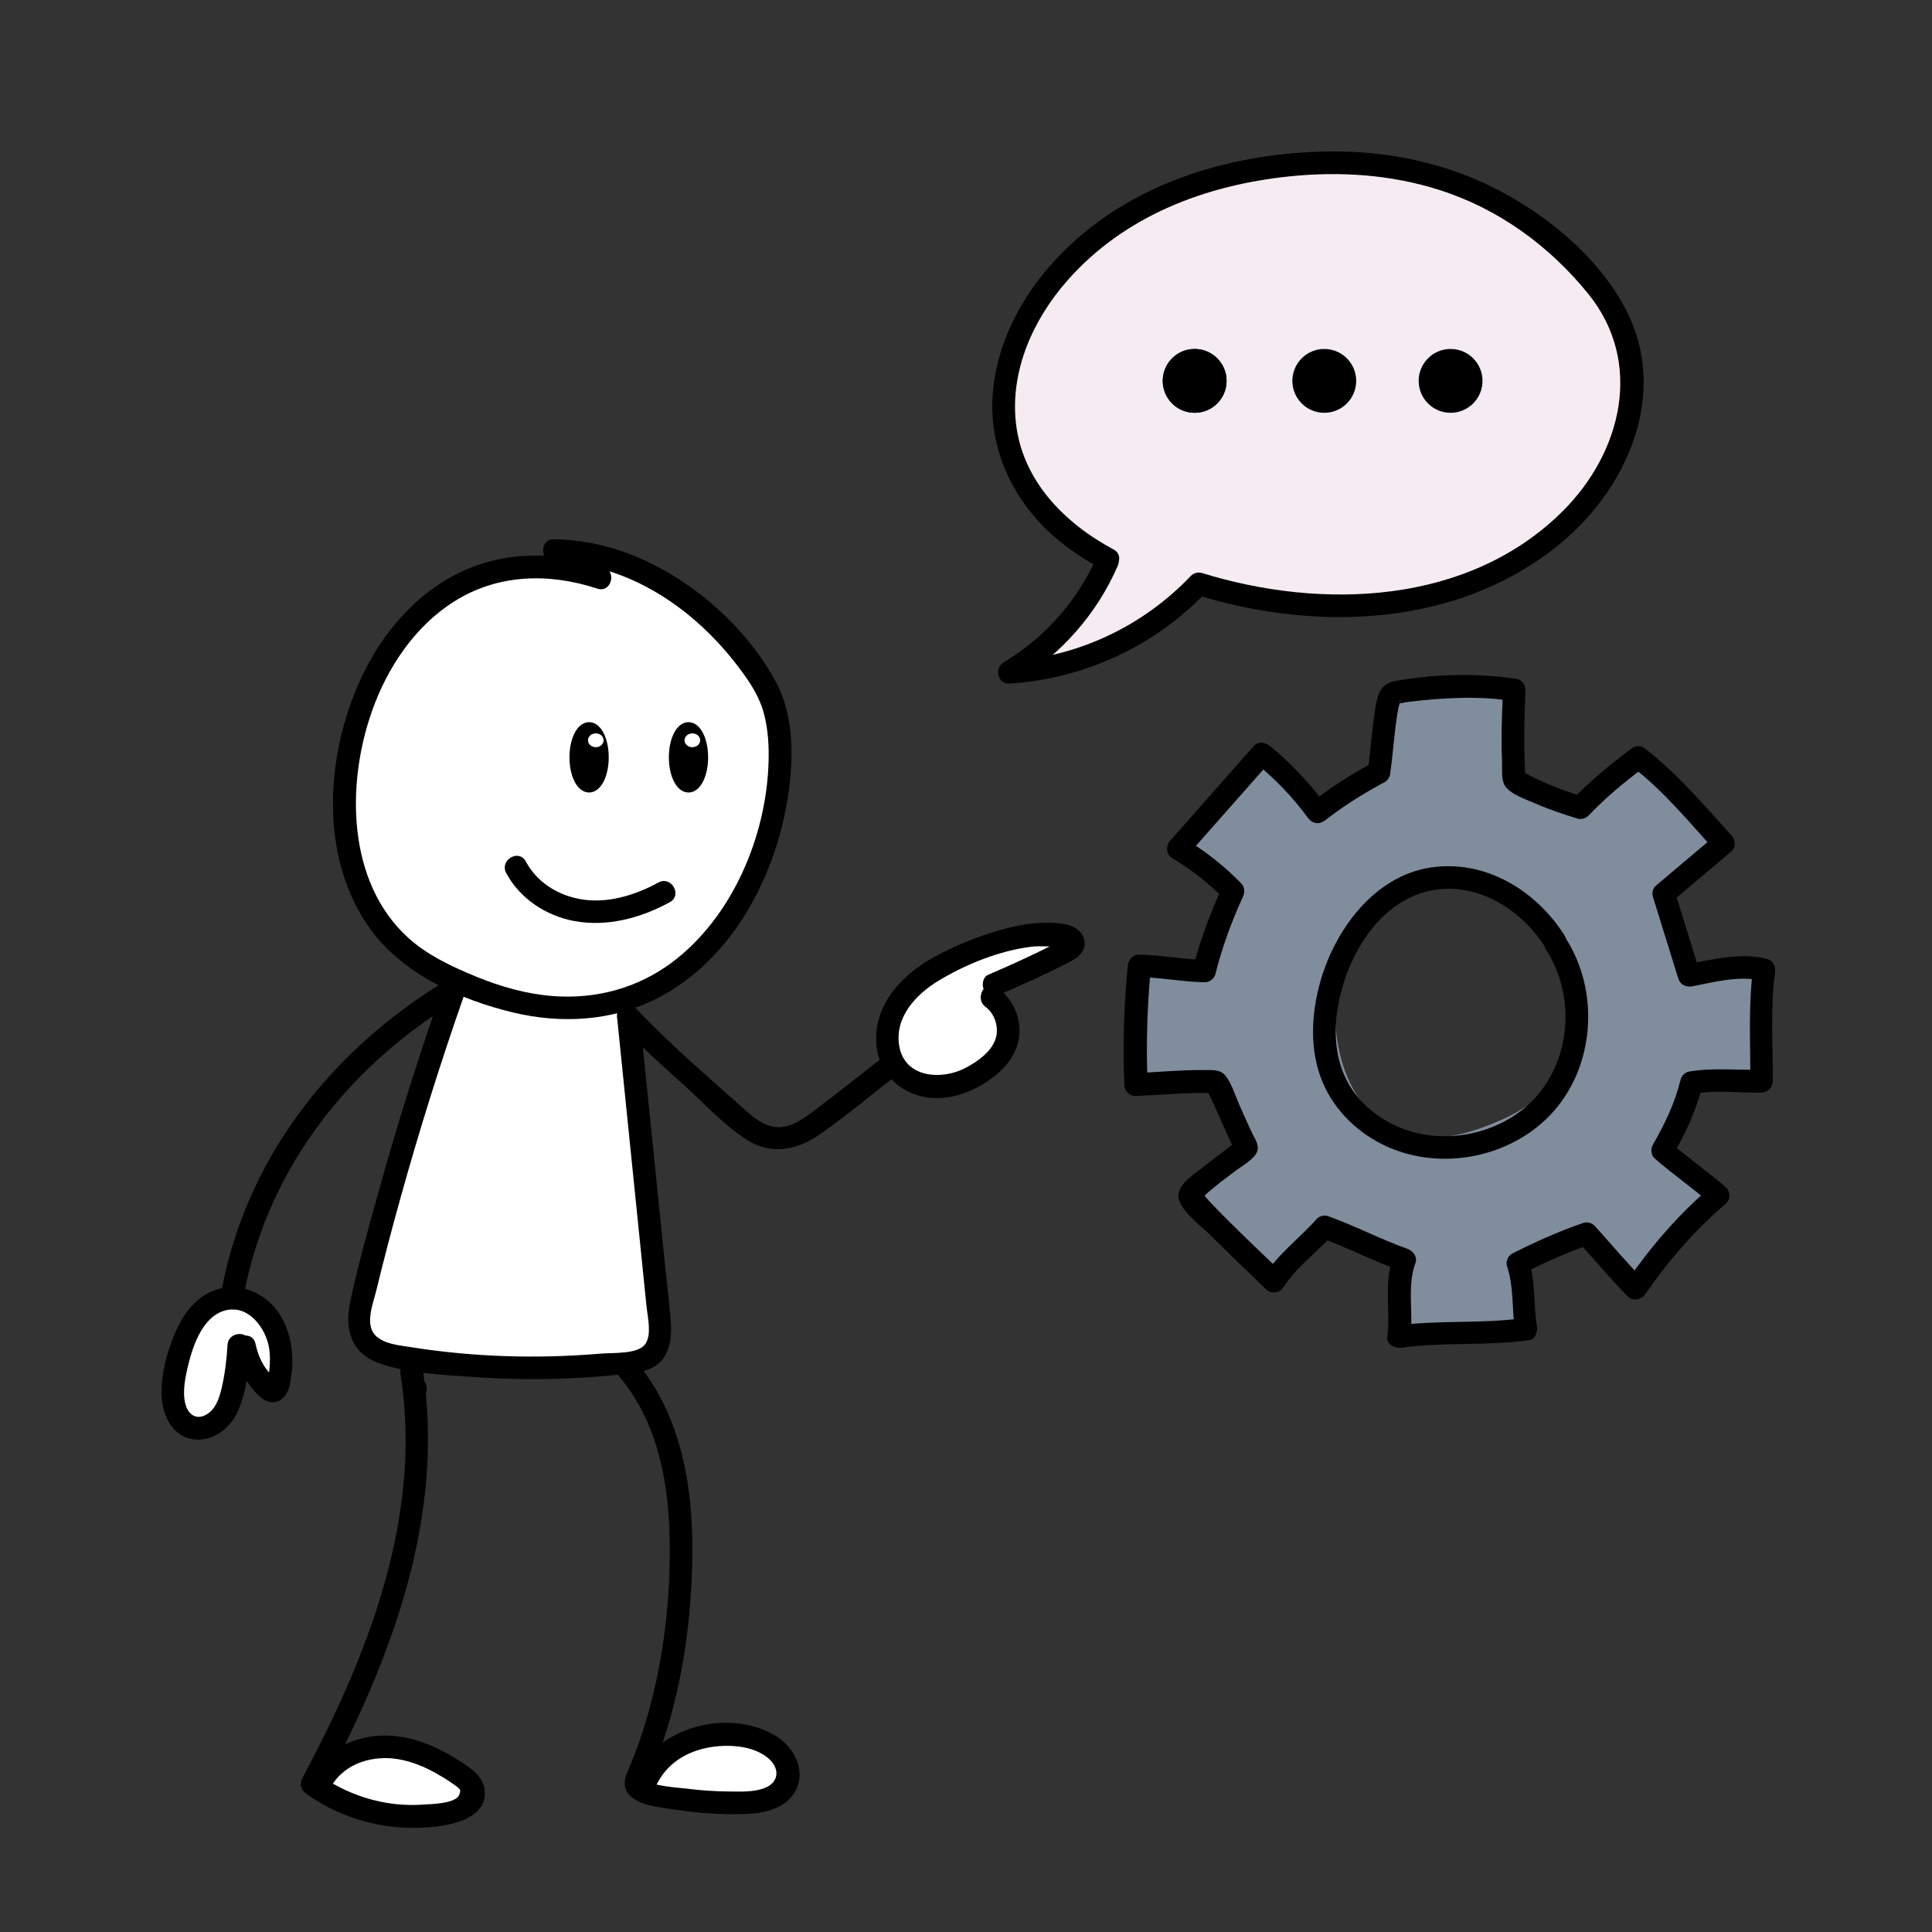 <?xml version="1.0" encoding="utf-8"?>
<!-- Generator: Adobe Adobe Illustrator 24.2.0, SVG Export Plug-In . SVG Version: 6.00 Build 0)  -->
<svg version="1.1" xmlns="http://www.w3.org/2000/svg" xmlns:xlink="http://www.w3.org/1999/xlink" x="0px" y="0px"
	 viewBox="0 0 170.08 170.08" style="enable-background:new 0 0 170.08 170.08;" xml:space="preserve">
<rect x="0" y="0" width="170.08" height="170.08" fill="#333333" stroke="none"/>
<style type="text/css">
	.st0{fill:#FFFFFF;}
	.st1{fill:#F5EBF2;}
	.st2{fill:#F7EBF2;}
	.st3{fill:#808D9C;}
	.st4{stroke:#000000;stroke-miterlimit:10;}
	.st5{stroke:#000000;stroke-width:0.956;stroke-miterlimit:10;}
	.st6{fill:#FFFFFF;stroke:#FFFFFF;stroke-width:0.216;stroke-miterlimit:10;}
</style>
<g id="Ebene_4">
</g>
<g id="Ebene_5">
	<g>
		<path class="st0" d="M56.8,52.16c-1.32-1.19-3.12-1.74-4.89-1.86s-3.55,0.17-5.3,0.46c-3.98,0.67-8.29,1.6-10.87,4.7
			c-1.67,2-2.35,4.63-2.9,7.17c-0.77,3.6-1.34,7.31-0.85,10.96c0.48,3.65,2.14,7.28,5.11,9.47c2.14,1.58,4.78,2.29,7.37,2.89
			c4.44,1.01,9.31,1.71,13.36-0.36c3.05-1.56,5.19-4.5,6.66-7.6c1.28-2.72,2.14-5.64,2.53-8.62c0.37-2.83,0.3-5.81-0.92-8.39
			c-0.84-1.78-2.19-3.27-3.61-4.64c-1.59-1.53-3.29-2.95-5.1-4.22"/>
		<g>
			<path class="st0" d="M57.51,51.46c-3.32-2.78-7.57-2.28-11.54-1.59c-3.55,0.61-7.28,1.48-10.03,3.96
				c-2.98,2.69-3.8,6.91-4.48,10.68c-0.74,4.13-1.06,8.49,0.3,12.54c1.2,3.55,3.55,6.56,6.99,8.15c3.54,1.64,7.8,2.49,11.68,2.71
				c3.87,0.22,7.64-0.69,10.58-3.32c2.82-2.52,4.61-6.13,5.77-9.68c1.41-4.3,2.22-9.49,0.45-13.8c-1.71-4.16-5.79-7.3-9.34-9.85
				c-1.05-0.75-2.05,0.98-1.01,1.73c2.91,2.08,6.14,4.6,7.95,7.76c1.83,3.18,1.57,7.12,0.83,10.59c-1.36,6.42-5,13.74-12.26,14.52
				c-3.58,0.39-7.29-0.41-10.72-1.36c-3.33-0.92-6.19-2.53-7.94-5.6c-1.74-3.05-2.11-6.61-1.86-10.06c0.26-3.51,0.85-7.59,2.4-10.79
				c1.67-3.44,5.03-4.91,8.57-5.72c3.77-0.87,8.96-2.19,12.24,0.56C57.07,53.69,58.49,52.28,57.51,51.46L57.51,51.46z"/>
		</g>
	</g>
	<g>
		<path class="st0" d="M40.5,87.95c-2.53,9.17-4.93,18.38-7.2,27.62c-0.19,0.78-0.35,1.72,0.19,2.31c0.41,0.45,1.08,0.53,1.69,0.58
			c6.21,0.51,12.46,0.59,18.68,0.25c0.51-0.03,1.02-0.06,1.5-0.24c1.09-0.42,1.75-1.57,1.93-2.72c0.18-1.15-0.03-2.32-0.23-3.47
			c-0.61-3.67-0.98-7.38-1.1-11.1c-0.12-3.68-0.01-7.44-1.14-10.94c-0.06-0.18-0.12-0.36-0.25-0.49c-0.2-0.19-0.49-0.21-0.76-0.23
			c-4.33-0.3-8.62-0.99-12.83-2.06"/>
		<g>
			<path class="st0" d="M39.53,87.68c-1.94,7.04-3.8,14.1-5.59,21.18c-0.42,1.67-0.84,3.34-1.26,5.01
				c-0.32,1.29-0.96,2.96-0.25,4.24c0.57,1.02,1.68,1.25,2.75,1.35c1.96,0.19,3.93,0.28,5.89,0.35c3.61,0.14,7.22,0.14,10.82-0.01
				c1.28-0.05,2.77,0.06,3.97-0.47c1.21-0.54,2.02-1.71,2.33-2.97c0.33-1.36,0.1-2.77-0.12-4.13c-0.31-1.9-0.57-3.8-0.76-5.72
				c-0.33-3.46-0.29-6.93-0.5-10.4c-0.11-1.76-0.3-3.54-0.76-5.25c-0.45-1.7-0.99-2.23-2.72-2.37c-4.08-0.33-8.11-0.99-12.08-1.99
				c-1.25-0.32-1.78,1.61-0.53,1.93c2.89,0.73,5.82,1.29,8.78,1.67c0.72,0.09,1.43,0.17,2.15,0.25c0.38,0.04,1.85-0.07,2.16,0.18
				c0.25,0.2,0.33,0.93,0.42,1.31c0.21,0.88,0.35,1.77,0.45,2.67c0.3,2.86,0.21,5.75,0.37,8.62c0.17,3,0.5,5.98,0.97,8.94
				c0.21,1.32,0.6,2.8,0.14,4.1c-0.6,1.71-2.26,1.55-3.78,1.62c-2.95,0.13-5.9,0.16-8.86,0.1c-1.48-0.03-2.95-0.08-4.43-0.16
				c-0.82-0.04-1.64-0.09-2.46-0.15c-0.58-0.04-2.17,0.11-2.51-0.54c-0.23-0.45,0.19-1.5,0.29-1.92c0.18-0.72,0.35-1.43,0.53-2.15
				c0.4-1.59,0.8-3.18,1.2-4.77c1.7-6.68,3.46-13.34,5.29-19.98C41.8,86.97,39.87,86.44,39.53,87.68L39.53,87.68z"/>
		</g>
	</g>
	<g>
		<path class="st0" d="M22.08,118.13c0.07,0.46,0.16,0.94,0.46,1.3s0.88,0.53,1.24,0.22c0.18-0.15,0.26-0.39,0.31-0.62
			c0.15-0.73-0.02-1.5-0.33-2.18c-0.34-0.73-0.87-1.39-1.58-1.78c-0.71-0.39-1.6-0.47-2.32-0.1c-0.64,0.32-1.07,0.93-1.43,1.55
			c-0.81,1.4-1.38,2.94-1.65,4.53c-0.15,0.9-0.19,1.92,0.4,2.61c0.06,0.07,0.13,0.14,0.21,0.15c0.13,0.03,0.25-0.06,0.36-0.14
			c1.06-0.86,1.8-2.09,2.09-3.42c0.14-0.67,0.19-1.4,0.63-1.92s1.47-0.57,1.67,0.08"/>
		<g>
			<path class="st0" d="M21.11,118.4c0.2,1.23,0.91,2.53,2.35,2.41c1.52-0.13,1.79-1.85,1.59-3.07c-0.37-2.32-2.6-4.56-5.09-3.88
				c-1.22,0.33-2,1.37-2.58,2.43c-0.59,1.08-1.06,2.24-1.37,3.43c-0.28,1.11-0.55,2.39-0.2,3.51c0.18,0.57,0.5,1.17,1.05,1.45
				c0.77,0.4,1.46-0.15,1.99-0.67c0.92-0.91,1.6-2.09,1.9-3.35c0.13-0.53,0.12-1.19,0.44-1.65c0.07-0.11,0.02-0.03-0.02,0
				c0.1-0.06,0.11-0.07,0.03-0.03c0.06-0.02,0.13-0.04,0.19-0.05c-0.02,0-0.05,0.01-0.07,0.01c0.12,0,0.13,0,0.02-0.01
				c0.11,0.03,0.12,0.03,0.01,0c-0.1-0.05-0.16-0.13-0.19-0.25c0.19,0.5,0.67,0.85,1.23,0.7c0.48-0.13,0.89-0.72,0.7-1.23
				c-0.35-0.92-1.21-1.35-2.17-1.17c-0.93,0.18-1.52,0.92-1.8,1.79c-0.24,0.76-0.26,1.57-0.61,2.3c-0.3,0.64-0.83,1.56-1.5,1.87
				c0.17-0.05,0.34-0.09,0.5-0.14c-0.04,0-0.08,0-0.13,0.01c0.17,0.05,0.34,0.09,0.5,0.14c-0.12-0.06-0.18-0.41-0.2-0.52
				c-0.05-0.31-0.02-0.66,0.02-0.97c0.09-0.72,0.29-1.43,0.52-2.12c0.24-0.71,0.54-1.39,0.9-2.05c0.28-0.5,0.59-1.11,1.11-1.4
				c1.12-0.62,2.24,0.51,2.65,1.46c0.11,0.25,0.19,0.52,0.23,0.79c0.02,0.1,0,0.85-0.06,0.83c-0.12-0.05,0.38-0.18,0.34-0.14
				c-0.08,0.07-0.14-0.08-0.08-0.01c-0.2-0.25-0.22-0.65-0.27-0.95c-0.09-0.53-0.75-0.83-1.23-0.7
				C21.24,117.32,21.02,117.86,21.11,118.4L21.11,118.4z"/>
		</g>
	</g>
	<g>
		<path class="st0" d="M87.45,86.43c1.97-0.62,3.86-1.49,5.61-2.58c-3.19-1.06-6.72,0.08-9.6,1.82c-2.14,1.29-4.24,3.2-4.38,5.69
			c-0.04,0.75,0.12,1.55,0.63,2.09c0.66,0.7,1.71,0.83,2.67,0.77c1.92-0.12,3.81-0.83,5.33-2.02c0.3-0.23,0.6-0.5,0.72-0.86
			c0.31-0.87-0.5-1.69-0.95-2.51c-0.32-0.58-0.46-1.25-0.4-1.9"/>
		<g>
			<path class="st0" d="M87.72,87.4c2.05-0.66,4.01-1.55,5.85-2.68c0.75-0.46,0.58-1.57-0.24-1.83c-2.59-0.82-5.34-0.4-7.81,0.63
				c-2.3,0.96-4.6,2.34-6.12,4.37c-1.34,1.79-2.13,4.92-0.09,6.54c2.02,1.61,5.4,0.65,7.45-0.42c1.14-0.6,2.68-1.52,2.74-2.96
				c0.03-0.72-0.3-1.36-0.67-1.96c-0.45-0.72-0.78-1.28-0.74-2.15c0.06-1.29-1.94-1.28-2,0c-0.05,1.16,0.33,2.11,0.95,3.07
				c0.15,0.24,0.55,0.7,0.46,1.01c-0.09,0.32-0.69,0.64-0.95,0.8c-0.87,0.57-1.82,0.97-2.83,1.21c-0.85,0.2-1.94,0.39-2.78,0.06
				c-1.78-0.7-0.52-3.34,0.3-4.31c1.24-1.47,2.99-2.51,4.73-3.29c2.15-0.95,4.55-1.39,6.83-0.67c-0.08-0.61-0.16-1.22-0.24-1.83
				c-1.69,1.04-3.48,1.88-5.37,2.48C85.96,85.86,86.49,87.79,87.72,87.4L87.72,87.4z"/>
		</g>
	</g>
	<g>
		<path class="st0" d="M30.06,157.25c2.42,0.98,5.07,1.41,7.68,1.25c0.77-0.05,1.74-0.34,1.81-1.11c0.06-0.62-0.53-1.09-1.08-1.37
			c-2.98-1.56-6.84-1.28-9.56,0.7"/>
		<g>
			<path class="st0" d="M29.79,158.21c1.76,0.7,3.61,1.12,5.5,1.26c1.46,0.11,3.61,0.32,4.73-0.85c0.62-0.65,0.69-1.62,0.23-2.38
				c-0.47-0.75-1.3-1.16-2.09-1.48c-1.45-0.6-3.07-0.86-4.64-0.73c-1.83,0.15-3.61,0.74-5.11,1.8c-0.44,0.31-0.65,0.87-0.36,1.37
				c0.25,0.43,0.93,0.67,1.37,0.36c2.45-1.74,5.93-2.15,8.62-0.66c0.13,0.07,0.27,0.15,0.38,0.26c0.17,0.17,0.1,0.21,0.15,0.07
				c0-0.01-0.16,0.1-0.3,0.15c-0.73,0.25-1.64,0.15-2.4,0.12c-1.91-0.08-3.78-0.52-5.55-1.23c-0.5-0.2-1.1,0.22-1.23,0.7
				C28.94,157.55,29.29,158.01,29.79,158.21L29.79,158.21z"/>
		</g>
	</g>
	<g>
		<path class="st0" d="M58.26,156.13c1.46-0.86,2.94-1.73,4.57-2.18c1.63-0.45,3.46-0.44,4.93,0.41c0.55,0.32,1.07,0.82,1.09,1.45
			c0.03,0.97-1.05,1.55-1.98,1.81c-1.96,0.55-4.04,0.7-6.06,0.46c-1.06-0.13-2.17-0.4-2.87-1.2"/>
		<g>
			<path class="st0" d="M58.76,156.99c1.63-0.96,3.32-1.99,5.22-2.28c0.78-0.12,1.59-0.09,2.35,0.12c0.38,0.11,1.5,0.46,1.53,0.99
				c0.03,0.52-1.11,0.8-1.46,0.89c-0.9,0.24-1.82,0.39-2.75,0.45c-0.97,0.06-1.96,0.05-2.92-0.09c-0.77-0.11-1.55-0.31-2.1-0.9
				c-0.88-0.94-2.29,0.47-1.41,1.41c1.28,1.37,3.34,1.56,5.11,1.6c1.88,0.04,4.02-0.16,5.75-0.96c0.73-0.34,1.45-0.94,1.68-1.74
				c0.26-0.91-0.09-1.83-0.77-2.46c-1.37-1.26-3.44-1.53-5.22-1.28c-2.19,0.3-4.14,1.42-6.01,2.52
				C56.65,155.92,57.65,157.65,58.76,156.99L58.76,156.99z"/>
		</g>
	</g>
</g>
<g id="Ebene_7">
	<g>
		<path class="st1" d="M97.77,48.97c-1.13,3.38-3.16,6.46-5.81,8.84c4.09-1.89,8.19-3.78,12.07-6.06c0.45-0.27,0.92-0.54,1.44-0.62
			c0.39-0.06,0.79,0.01,1.18,0.07c7.67,1.26,15.87,2.83,22.93-0.41c5.65-2.59,9.6-7.91,12.34-13.49c0.55-1.13,1.07-2.3,1.14-3.56
			c0.06-1.11-0.24-2.2-0.64-3.24c-2.12-5.51-6.92-9.59-12.12-12.38c-2.43-1.31-5.02-2.4-7.74-2.81c-2.56-0.39-5.16-0.17-7.74,0.05
			c-5.58,0.47-11.49,1.07-15.97,4.43c-3.2,2.4-5.3,5.95-7.25,9.43c-1.2,2.14-2.4,4.39-2.51,6.85c-0.11,2.49,0.95,4.93,2.49,6.89
			c1.54,1.96,3.53,3.52,5.54,5"/>
		<g>
			<path class="st2" d="M96.81,48.71c-1.12,3.25-3.02,6.09-5.56,8.4c-0.89,0.82,0.24,2.02,1.21,1.57c2.61-1.21,5.22-2.41,7.78-3.72
				c1.24-0.64,2.48-1.3,3.69-1.99c0.59-0.34,1.22-0.84,1.93-0.85c0.74-0.02,1.53,0.22,2.26,0.34c5.24,0.86,10.61,1.72,15.91,0.96
				c4.87-0.7,9.19-2.98,12.59-6.53c1.63-1.7,3.05-3.63,4.27-5.64c1.18-1.94,2.54-4.15,3.01-6.4c0.92-4.47-2.69-9.31-5.7-12.24
				c-3.44-3.35-7.87-6.06-12.44-7.53c-5.11-1.65-10.81-0.88-16.03-0.16c-4.82,0.66-9.59,2.06-13.17,5.53
				c-2.04,1.98-3.61,4.41-5.02,6.86c-1.38,2.39-2.91,4.9-3.35,7.67c-0.95,6.13,3.96,10.59,8.41,13.87c1.04,0.76,2.04-0.97,1.01-1.73
				c-3.78-2.79-8.4-6.76-7.42-12.04c0.44-2.38,1.78-4.52,2.97-6.59c1.16-2.02,2.39-4.02,3.96-5.75c3.2-3.54,7.57-5.05,12.18-5.76
				c2.3-0.35,4.63-0.54,6.95-0.71c2.67-0.2,5.33-0.26,7.93,0.43c4.33,1.15,8.59,3.67,11.9,6.66c1.59,1.44,3.01,3.07,4.12,4.92
				c1.12,1.88,2.25,4.22,1.67,6.44c-0.55,2.11-1.86,4.19-3.02,6.02c-1.17,1.85-2.5,3.6-4.06,5.15c-3.36,3.34-7.6,5.29-12.33,5.71
				c-2.63,0.24-5.29,0.09-7.91-0.2c-2.78-0.31-5.54-1.01-8.32-1.25c-1.21-0.1-2.11,0.39-3.13,0.98c-1.21,0.7-2.44,1.36-3.68,2
				c-2.63,1.35-5.31,2.59-7.99,3.83c0.4,0.52,0.81,1.05,1.21,1.57c2.79-2.55,4.84-5.72,6.07-9.28
				C99.16,48.02,97.23,47.5,96.81,48.71L96.81,48.71z"/>
		</g>
	</g>
</g>
<g id="Ebene_6">
	<g>
		<path class="st3" d="M132.36,69.29c-1.01,2.05-1.79,4.21-2.31,6.43c-0.07,0.28-0.13,0.58-0.03,0.86c0.18,0.49,0.78,0.64,1.29,0.78
			c2.46,0.66,4.54,2.44,5.86,4.62c1.32,2.18,1.92,4.74,2.05,7.29c0.07,1.44,0,2.91-0.47,4.27c-1.31,3.84-5.39,6.02-9.31,7.06
			c-1.39,0.37-2.83,0.65-4.27,0.52c-2.91-0.26-5.5-2.23-6.95-4.76c-1.45-2.53-1.86-5.57-1.62-8.48c0.14-1.69,0.5-3.4,1.34-4.88
			c0.88-1.55,2.23-2.76,3.56-3.95c1.23-1.09,2.48-2.21,3.99-2.87c1.51-0.66,3.33-0.8,4.75,0.03c-0.02-1.84,0.55-3.68,1.6-5.19
			c0.37-0.53,0.8-1.05,0.89-1.68c0.07-0.51-0.11-1.01-0.21-1.52c-0.33-1.73,0.31-3.5,0.3-5.26c0-0.22-0.02-0.47-0.18-0.62
			c-0.15-0.16-0.39-0.18-0.61-0.2c-3.01-0.22-6.02-0.25-9.03-0.08c0.07,1.71,0.03,3.43-0.11,5.14c-0.04,0.47-0.09,0.96-0.33,1.37
			c-0.35,0.6-1.02,0.92-1.65,1.21c-1.51,0.69-3.01,1.37-4.52,2.06c-0.33,0.15-0.68,0.3-1.03,0.25c-0.43-0.06-0.77-0.39-1.06-0.71
			c-0.72-0.76-1.43-1.52-2.15-2.29c-0.18-0.19-0.4-0.4-0.67-0.39c-0.23,0.01-0.42,0.2-0.58,0.37c-1.75,1.88-3.51,3.76-5.26,5.63
			c0.89,0.95,1.78,1.89,2.67,2.84c0.24,0.26,0.5,0.53,0.61,0.87c0.15,0.46,0.01,0.96-0.13,1.43c-0.6,2.01-1.2,4.02-1.8,6.04
			c-0.07,0.23-0.14,0.47-0.33,0.62c-0.21,0.17-0.51,0.18-0.78,0.17c-1.64-0.03-3.27-0.14-4.89-0.34c0,2.84,0,5.68,0,8.52
			c1.92-0.06,3.84-0.36,5.68-0.9c1.45,2.18,2.74,4.46,3.84,6.83c0.09,0.2,0.18,0.41,0.14,0.62c-0.04,0.23-0.23,0.4-0.41,0.55
			c-1.26,1.07-2.52,2.14-3.77,3.21c1.69,2.21,3.37,4.42,5.06,6.64c0.7-0.55,1.02-1.45,1.57-2.15c1.11-1.4,3.1-1.84,4.87-1.55
			c1.76,0.29,3.36,1.19,4.91,2.07c0.42,0.24,0.87,0.5,1.1,0.93c0.18,0.33,0.21,0.73,0.23,1.11c0.09,1.46,0.17,2.92,0.26,4.39
			c2.67-0.73,5.51-0.88,8.24-0.45c0.2-1.18,0.19-2.4-0.03-3.58c-0.1-0.54-0.24-1.12-0.01-1.62c0.18-0.38,0.56-0.63,0.92-0.86
			c1.66-1.03,3.42-1.91,5.24-2.62c0.23-0.09,0.48-0.18,0.72-0.13c0.27,0.06,0.46,0.27,0.65,0.47c1.2,1.34,2.41,2.69,3.61,4.03
			c1.72-2.48,3.66-4.8,5.79-6.93c-1.44-0.69-2.8-1.54-4.05-2.54c-0.23-0.18-0.46-0.39-0.55-0.67c-0.09-0.3,0.01-0.63,0.12-0.93
			c0.64-1.85,1.29-3.7,1.93-5.55c0.09-0.27,0.2-0.55,0.42-0.73c0.27-0.23,0.66-0.25,1.02-0.25c1.85-0.02,3.71,0.05,5.56,0.21
			c-0.61-2.72-0.77-5.55-0.46-8.32c-1.75,0.2-3.49,0.5-5.21,0.91c-0.61-2.44-1.22-4.87-1.84-7.31c-0.12-0.46-0.23-0.95-0.11-1.41
			c0.09-0.35,0.31-0.66,0.54-0.94c0.91-1.12,2.07-2.04,3.36-2.69c-1.73-2.37-3.71-4.56-5.88-6.53c-1.7,1.47-3.4,2.94-5.1,4.41
			c-2.09-1.42-4.52-2.35-7.02-2.7c-0.77,2.27-1.55,4.54-2.32,6.81"/>
		<g>
			<path class="st3" d="M131.5,68.78c-0.57,1.17-1.08,2.37-1.51,3.6c-0.43,1.23-1.18,2.87-0.96,4.19c0.14,0.87,0.77,1.32,1.56,1.6
				c1.22,0.45,2.34,0.8,3.38,1.62c2.12,1.67,3.35,4.17,3.91,6.78c0.53,2.48,0.71,5.45-0.56,7.74c-1.13,2.05-3.18,3.42-5.29,4.34
				c-2.29,1-5.18,1.91-7.67,1.32c-5.35-1.26-7.17-7.24-6.76-12.1c0.13-1.58,0.48-3.17,1.31-4.55c0.77-1.28,1.89-2.3,2.99-3.29
				c2.02-1.82,4.91-4.48,7.83-2.95c0.67,0.35,1.49-0.08,1.5-0.86c0.02-1.25,0.26-2.47,0.81-3.59c0.45-0.91,1.24-1.67,1.55-2.64
				c0.32-1.03-0.13-1.99-0.17-3.02c-0.04-1.1,0.21-2.2,0.32-3.29c0.08-0.79,0.21-1.81-0.41-2.43c-0.66-0.66-1.9-0.54-2.74-0.58
				c-2.54-0.13-5.07-0.12-7.61,0.01c-0.53,0.03-1.02,0.44-1,1c0.04,1.25,0.05,2.49-0.02,3.74c-0.07,1.31,0.02,2.32-1.26,2.97
				c-1.13,0.58-2.32,1.06-3.48,1.59c-0.57,0.26-1.36,0.85-2.01,0.55c-0.36-0.17-0.73-0.76-1-1.05c-1.13-1.2-2.39-3.05-4.04-1.49
				c-1.86,1.75-3.52,3.77-5.26,5.63c-0.38,0.4-0.38,1.01,0,1.41c0.5,0.53,1,1.06,1.5,1.6c0.4,0.43,1.03,0.9,1.32,1.42
				c0.55,0.99-0.51,3.13-0.83,4.17c-0.18,0.62-0.37,1.24-0.55,1.86c-0.23,0.77-0.13,1.2-0.98,1.21c-1.47,0-2.95-0.16-4.4-0.33
				c-0.54-0.06-1,0.51-1,1c0,2.84,0,5.68,0,8.52c0,0.52,0.46,1.02,1,1c2.02-0.08,4-0.39,5.95-0.93c-0.38-0.15-0.75-0.31-1.13-0.46
				c1.14,1.73,2.2,3.52,3.14,5.38c0.17,0.34,0.69,1.02,0.59,1.42c-0.07,0.28-0.93,0.79-1.13,0.96c-0.88,0.75-1.76,1.5-2.64,2.25
				c-0.3,0.26-0.41,0.88-0.16,1.21c1.69,2.21,3.37,4.42,5.06,6.64c0.4,0.52,1.05,0.68,1.57,0.2c0.94-0.86,1.32-2.23,2.43-2.91
				c1.24-0.76,2.78-0.68,4.12-0.27c0.77,0.23,1.5,0.58,2.22,0.95c0.61,0.32,1.49,0.65,1.92,1.2c0.48,0.61,0.34,1.67,0.39,2.45
				c0.05,0.89,0.11,1.79,0.16,2.68c0.04,0.65,0.61,1.14,1.27,0.96c2.53-0.66,5.12-0.83,7.71-0.45c0.48,0.07,1.14-0.11,1.23-0.7
				c0.19-1.31,0.21-2.57,0.01-3.89c-0.14-0.92,0.01-1.32,0.8-1.8c0.64-0.39,1.3-0.75,1.97-1.09c0.63-0.32,1.28-0.62,1.93-0.9
				c0.12-0.05,0.8-0.43,0.92-0.4c0.16,0.04,0.41,0.45,0.52,0.57c1.1,1.22,2.19,2.45,3.28,3.67c0.46,0.52,1.22,0.29,1.57-0.2
				c1.68-2.4,3.57-4.64,5.64-6.72c0.43-0.43,0.39-1.28-0.2-1.57c-1.27-0.62-2.49-1.33-3.6-2.19c-0.6-0.46-0.5-0.57-0.26-1.27
				c0.27-0.77,0.54-1.54,0.81-2.31c0.24-0.69,0.48-1.39,0.73-2.08c0.32-0.91,0.74-0.95,1.64-0.95c1.55,0.01,3.09,0.09,4.63,0.21
				c0.68,0.06,1.09-0.68,0.96-1.27c-0.57-2.66-0.7-5.35-0.42-8.06c0.05-0.5-0.5-1.06-1-1c-1.84,0.22-3.66,0.53-5.47,0.95
				c0.41,0.23,0.82,0.47,1.23,0.7c-0.54-2.13-1.07-4.26-1.61-6.4c-0.11-0.45-0.4-1.11-0.36-1.59c0.06-0.64,0.67-1.16,1.1-1.57
				c0.7-0.68,1.5-1.21,2.36-1.66c0.44-0.23,0.67-0.95,0.36-1.37c-1.8-2.44-3.8-4.69-6.04-6.73c-0.42-0.38-0.99-0.37-1.41,0
				c-1.7,1.47-3.4,2.94-5.1,4.41c0.4-0.05,0.81-0.1,1.21-0.16c-2.2-1.45-4.65-2.4-7.26-2.8c-0.56-0.09-1.04,0.14-1.23,0.7
				c-0.77,2.27-1.55,4.54-2.32,6.81c-0.42,1.22,1.52,1.75,1.93,0.53c0.77-2.27,1.55-4.54,2.32-6.81c-0.41,0.23-0.82,0.47-1.23,0.7
				c2.45,0.37,4.71,1.23,6.78,2.6c0.39,0.26,0.89,0.13,1.21-0.16c1.7-1.47,3.4-2.94,5.1-4.41c-0.47,0-0.94,0-1.41,0
				c2.11,1.92,4.03,4.03,5.73,6.32c0.12-0.46,0.24-0.91,0.36-1.37c-1.74,0.91-4.46,2.73-4.45,4.96c0.01,1.29,0.57,2.7,0.89,3.95
				c0.38,1.52,0.77,3.05,1.15,4.57c0.14,0.54,0.71,0.82,1.23,0.7c1.63-0.38,3.28-0.68,4.94-0.88c-0.33-0.33-0.67-0.67-1-1
				c-0.3,2.88-0.12,5.75,0.49,8.59c0.32-0.42,0.64-0.84,0.96-1.27c-1.94-0.16-4.26-0.51-6.19-0.16c-1.87,0.34-2.14,2.71-2.66,4.21
				c-0.48,1.37-1.86,3.65-0.86,5.06c1.02,1.42,3.23,2.46,4.75,3.2c-0.07-0.52-0.13-1.05-0.2-1.57c-2.19,2.2-4.17,4.59-5.95,7.13
				c0.52-0.07,1.05-0.13,1.57-0.2c-0.77-0.86-1.53-1.71-2.3-2.57c-0.54-0.61-1.06-1.35-1.71-1.84c-1.34-0.98-3.19,0.25-4.45,0.86
				c-1.31,0.63-3.36,1.4-4.16,2.71c-0.41,0.67-0.37,1.36-0.26,2.11c0.17,1.18,0.28,2.26,0.11,3.45c0.41-0.23,0.82-0.47,1.23-0.7
				c-2.96-0.44-5.88-0.31-8.77,0.45c0.42,0.32,0.84,0.64,1.27,0.96c-0.08-1.3-0.15-2.6-0.23-3.9c-0.05-0.85-0.07-1.69-0.6-2.39
				c-0.5-0.66-1.32-1.05-2.03-1.44c-0.92-0.51-1.87-0.99-2.86-1.34c-1.67-0.59-3.53-0.73-5.21-0.08c-0.7,0.27-1.37,0.68-1.89,1.22
				c-0.71,0.73-1.05,1.73-1.81,2.41c0.52,0.07,1.05,0.13,1.57,0.2c-1.69-2.21-3.37-4.42-5.06-6.64c-0.05,0.4-0.1,0.81-0.16,1.21
				c1.13-0.96,2.27-1.92,3.4-2.89c0.83-0.72,1.3-1.37,0.9-2.47c-0.88-2.48-2.51-4.89-3.95-7.07c-0.24-0.37-0.69-0.58-1.13-0.46
				c-1.78,0.5-3.57,0.79-5.42,0.86c0.33,0.33,0.67,0.67,1,1c0-2.84,0-5.68,0-8.52c-0.33,0.33-0.67,0.67-1,1
				c1.14,0.13,2.28,0.24,3.42,0.3c0.73,0.04,1.57,0.18,2.28-0.04c1.53-0.47,1.71-2.94,2.09-4.22c0.28-0.93,0.56-1.86,0.83-2.79
				c0.23-0.78,0.51-1.61,0.27-2.43c-0.2-0.67-0.73-1.17-1.2-1.67c-0.78-0.83-1.56-1.65-2.34-2.48c0,0.47,0,0.94,0,1.41
				c0.99-1.06,1.97-2.11,2.96-3.17c0.44-0.47,0.88-0.94,1.32-1.41c0.24-0.26,0.53-0.67,0.82-0.88c0.35-0.26-0.17-0.24,0.15,0.01
				c1.71,1.35,2.58,3.87,5.14,2.81c1.28-0.53,2.53-1.15,3.78-1.72c0.96-0.44,2.06-0.82,2.71-1.7c0.61-0.83,0.65-1.86,0.72-2.85
				c0.1-1.48,0.11-2.96,0.06-4.44c-0.33,0.33-0.67,0.67-1,1c2.06-0.11,4.12-0.14,6.18-0.07c0.62,0.02,1.28,0.13,1.9,0.09
				c0.16,0.01,0.32,0.02,0.47,0.03c0.31-0.27,0.39-0.17,0.25,0.3c0.14,0.89-0.25,1.97-0.33,2.86c-0.08,0.93,0.06,1.7,0.16,2.61
				c0.12,1.14-0.44,1.65-1,2.59c-0.93,1.57-1.37,3.34-1.39,5.16c0.5-0.29,1-0.58,1.5-0.86c-2.59-1.36-5.44-0.53-7.69,1.12
				c-2.24,1.64-4.74,3.73-6.07,6.21c-2.63,4.92-1.85,12.4,2.08,16.42c1.86,1.91,4.39,3.1,7.08,3.04c2.8-0.06,5.78-1.06,8.22-2.41
				c2.18-1.2,4.12-2.95,5.11-5.28c1.16-2.73,0.94-6.01,0.25-8.83c-0.76-3.13-2.47-6.02-5.15-7.86c-0.6-0.41-1.23-0.74-1.9-1.02
				c-0.34-0.14-0.76-0.21-1.08-0.37c-0.52-0.26-0.48-0.22-0.45-0.85c0.03-0.84,0.51-1.83,0.79-2.62c0.37-1.07,0.82-2.11,1.31-3.13
				C133.78,68.64,132.06,67.62,131.5,68.78L131.5,68.78z"/>
		</g>
	</g>
</g>
<g id="Ebene_12">
	<g>
		<g>
			<path d="M53.12,49.89c-4.2-1.38-8.72-1.41-12.74,0.55c-3.6,1.76-6.4,4.94-8.2,8.47c-3.53,6.9-4.3,16.54,0.54,23.04
				c2.88,3.87,7.87,6.08,12.44,7.18c4.25,1.02,8.72,0.77,12.65-1.22c6.93-3.51,10.87-11.46,11.71-18.92
				c0.33-2.94,0.24-6.24-1.19-8.91c-2.94-5.48-8.68-10.2-14.65-11.89c-1.6-0.45-3.25-0.68-4.9-0.72c-1.29-0.03-1.29,1.97,0,2
				c6.6,0.16,12.38,4.14,16.26,9.29c1,1.32,1.85,2.6,2.25,4.21c0.33,1.33,0.41,2.7,0.37,4.06c-0.17,6.55-3.18,13.71-8.51,17.7
				c-3.05,2.28-6.76,3.26-10.55,2.95c-2.27-0.18-4.51-0.82-6.62-1.68c-2.11-0.86-4.35-1.9-6.05-3.45
				c-5.4-4.91-5.45-13.54-3.18-19.96c1.35-3.82,3.76-7.45,7.23-9.64c3.85-2.43,8.36-2.53,12.61-1.13
				C53.81,52.22,54.34,50.29,53.12,49.89L53.12,49.89z"/>
		</g>
	</g>
	<g>
		<g>
			<path d="M44.56,76.85c1.19,2.24,3.5,3.77,5.98,4.23c2.92,0.54,5.87-0.26,8.43-1.66c1.13-0.62,0.12-2.35-1.01-1.73
				c-2.07,1.13-4.52,1.89-6.89,1.46c-2-0.36-3.81-1.49-4.78-3.31C45.68,74.7,43.96,75.71,44.56,76.85L44.56,76.85z"/>
		</g>
	</g>
	<g>
		<g>
			<path d="M38.98,86.93c-2.13,6.08-4.07,12.23-5.78,18.44c-0.85,3.07-1.73,6.16-2.38,9.29c-0.5,2.42,0.12,4.48,2.58,5.36
				c2.58,0.92,5.71,1.01,8.42,1.21c3.13,0.22,6.28,0.24,9.42,0.05c1.56-0.1,3.13-0.22,4.67-0.44c1.02-0.15,2-0.48,2.58-1.4
				c0.58-0.91,0.63-2.03,0.56-3.08c-0.11-1.59-0.32-3.17-0.48-4.75c-0.75-7.36-1.5-14.73-2.25-22.09c-0.13-1.27-2.13-1.28-2,0
				c0.58,5.73,1.17,11.46,1.75,17.18c0.28,2.78,0.57,5.56,0.85,8.35c0.1,0.93,0.46,2.4-0.09,3.24c-0.63,0.96-2.89,0.78-3.91,0.87
				c-5.6,0.48-11.29,0.31-16.84-0.58c-0.96-0.15-2.21-0.26-2.96-0.95c-1.06-0.97-0.28-2.84,0-4c0.67-2.74,1.38-5.47,2.14-8.18
				c1.68-6.05,3.57-12.05,5.65-17.98C41.34,86.24,39.41,85.72,38.98,86.93L38.98,86.93z"/>
		</g>
	</g>
	<g>
		<g>
			<path d="M38.96,86.52c-10.03,6.14-17.48,15.78-19.53,27.5c-0.22,1.26,1.71,1.8,1.93,0.53c1.96-11.23,8.99-20.41,18.61-26.31
				C41.07,87.58,40.07,85.85,38.96,86.52L38.96,86.52z"/>
		</g>
	</g>
	<g>
		<g>
			<path d="M20.56,118.82c0.34,1.5,1.09,2.91,2.17,4c0.58,0.58,1.41,0.9,2.11,0.31c0.63-0.53,0.72-1.37,0.82-2.14
				c0.4-3.06-0.74-6.52-3.96-7.5c-1.47-0.45-2.99-0.07-4.17,0.87c-1.19,0.95-1.91,2.36-2.43,3.77c-0.57,1.56-1,3.41-0.85,5.08
				c0.14,1.53,0.97,3.16,2.61,3.47c1.78,0.34,3.38-0.89,4.08-2.45c0.8-1.79,0.98-3.9,1.09-5.83c0.08-1.29-1.92-1.28-2,0
				c-0.08,1.29-0.23,2.59-0.53,3.85c-0.22,0.91-0.57,1.95-1.49,2.36c-0.85,0.38-1.48-0.19-1.69-1.01c-0.28-1.08-0.01-2.38,0.25-3.44
				c0.43-1.76,1.3-4.31,3.3-4.81c2-0.5,3.51,1.55,3.81,3.27c0.1,0.59,0.1,1.2,0.05,1.8c-0.02,0.29-0.06,0.57-0.12,0.86
				c0,0-0.08,0.28-0.07,0.32c-0.07,0.26,0.17,0.23,0.73-0.07c-0.04-0.04-0.08-0.08-0.13-0.13c-0.35-0.46-0.73-0.85-1.01-1.36
				c-0.31-0.55-0.51-1.14-0.64-1.75C22.21,117.03,20.28,117.56,20.56,118.82L20.56,118.82z"/>
		</g>
	</g>
	<g>
		<g>
			<path d="M88.02,87.54c2.07-0.88,4.13-1.82,6.13-2.85c0.68-0.35,1.38-0.85,1.33-1.72c-0.05-0.94-0.92-1.47-1.77-1.62
				c-2.01-0.34-4.2,0.07-6.13,0.66c-1.86,0.57-3.71,1.34-5.42,2.28c-3.03,1.67-5.6,4.61-4.92,8.3c0.32,1.73,1.56,3.09,3.18,3.71
				c1.71,0.65,3.57,0.39,5.19-0.37c1.71-0.8,3.57-2.25,4.02-4.17c0.44-1.87-0.35-3.73-1.86-4.85c-1.03-0.77-2.03,0.97-1.01,1.73
				c0.83,0.61,1.2,1.82,0.89,2.8c-0.38,1.16-1.58,2-2.61,2.55c-2.11,1.13-5.4,0.93-5.88-1.92c-0.42-2.52,1.48-4.54,3.47-5.74
				c2.41-1.45,5.31-2.62,8.11-2.98c0.84-0.11,1.68,0.02,2.51-0.05c0.33-0.03,0.29,0.28,0.31-0.26c0.01-0.51-0.13-0.24-0.44-0.08
				c-0.39,0.2-0.79,0.4-1.18,0.59c-1.63,0.8-3.28,1.55-4.94,2.26c-0.5,0.21-0.6,0.94-0.36,1.37C86.95,87.7,87.53,87.75,88.02,87.54
				L88.02,87.54z"/>
		</g>
	</g>
	<g>
		<g>
			<path d="M54.62,90.22c1.79,1.89,3.73,3.64,5.66,5.37c1.76,1.58,3.47,3.49,5.48,4.76c2.17,1.37,4.43,0.9,6.44-0.51
				c2.43-1.7,4.72-3.63,7.06-5.45c1.02-0.79-0.41-2.19-1.41-1.41c-2.07,1.6-4.11,3.24-6.2,4.81c-0.89,0.67-1.94,1.44-3.11,1.44
				c-1.16,0-2.15-0.8-2.97-1.54c-3.23-2.88-6.57-5.73-9.54-8.88C55.15,87.86,53.74,89.28,54.62,90.22L54.62,90.22z"/>
		</g>
	</g>
	<g>
		<g>
			<path d="M36.6,123.25c1.29,0,1.29-2,0-2C35.31,121.25,35.31,123.25,36.6,123.25L36.6,123.25z"/>
		</g>
	</g>
	<g>
		<g>
			<path d="M35.26,120.99c1.97,12.53-2.86,24.71-8.65,35.56c-0.27,0.51-0.1,1.04,0.36,1.37c2.66,1.89,5.86,2.94,9.13,2.99
				c2.02,0.03,6.84-0.24,6.57-3.29c-0.12-1.36-1.51-2.16-2.55-2.81c-1.52-0.95-3.21-1.69-5-1.94c-2.89-0.41-5.84,0.63-7.51,3.09
				c-0.72,1.07,1.01,2.07,1.73,1.01c1.24-1.82,3.57-2.45,5.67-2.11c1.18,0.19,2.31,0.65,3.35,1.23c0.5,0.28,1,0.58,1.46,0.91
				c0.49,0.35,1.03,0.61,0.53,1.16c-0.58,0.63-2.28,0.65-3.05,0.7c-1.11,0.08-2.24,0.03-3.33-0.16c-2.18-0.38-4.19-1.25-5.99-2.53
				c0.12,0.46,0.24,0.91,0.36,1.37c6.08-11.38,10.91-23.99,8.86-37.11C36.99,119.19,35.06,119.73,35.26,120.99L35.26,120.99z"/>
		</g>
	</g>
	<g>
		<g>
			<path d="M54.19,120.81c3.52,3.89,4.62,9.19,4.75,14.3c0.15,5.66-0.55,11.5-2.23,16.91c-0.42,1.35-0.91,2.68-1.48,3.97
				c-0.43,0.98-0.3,1.85,0.69,2.44c0.97,0.58,2.29,0.69,3.38,0.86c1.54,0.24,3.09,0.38,4.64,0.41c1.95,0.03,4.6,0.08,5.88-1.72
				c1.32-1.86,0.17-4.17-1.6-5.21c-4-2.35-10.26-0.86-12.22,3.48c-0.52,1.16,1.2,2.18,1.73,1.01c0.78-1.72,2.25-2.81,4.06-3.29
				c1.81-0.48,4.59-0.45,6.01,0.97c0.88,0.88,0.69,1.99-0.45,2.45c-0.98,0.39-2.14,0.33-3.18,0.32c-1.23-0.01-2.47-0.09-3.69-0.25
				c-0.48-0.06-3.4-0.24-3.61-0.81c-0.03,0.26-0.07,0.51-0.1,0.77c2.93-6.46,4.13-13.66,4.18-20.73c0.05-6.16-1.1-12.58-5.35-17.29
				C54.74,118.44,53.33,119.86,54.19,120.81L54.19,120.81z"/>
		</g>
	</g>
	<g>
		<g>
			<path d="M120.49,67.34c-1.85,1.01-3.58,2.16-5.24,3.45c0.52,0.07,1.05,0.13,1.57,0.2c-1.46-1.98-3.12-3.76-5.03-5.32
				c-0.4-0.32-1.03-0.44-1.41,0c-2.45,2.78-4.9,5.55-7.36,8.33c-0.42,0.48-0.38,1.23,0.2,1.57c1.7,1,3.21,2.2,4.59,3.61
				c-0.05-0.4-0.1-0.81-0.16-1.21c-1.07,2.34-2,4.75-2.62,7.25c0.32-0.24,0.64-0.49,0.96-0.73c-1.91-0.03-3.8-0.42-5.71-0.45
				c-0.58-0.01-0.95,0.47-1,1c-0.34,3.49-0.45,6.95-0.3,10.45c0.02,0.52,0.44,1.03,1,1c2.34-0.11,4.68-0.35,7.02-0.24
				c-0.29-0.17-0.58-0.33-0.86-0.5c0.98,1.88,1.71,3.88,2.69,5.76c-0.03-0.26-0.07-0.51-0.1-0.77c0.08-0.49,0.24-0.31-0.16-0.04
				c-0.25,0.17-0.47,0.37-0.71,0.55c-0.69,0.52-1.38,1.04-2.06,1.58c-0.75,0.6-2.37,1.6-2.02,2.77c0.35,1.17,1.96,2.32,2.78,3.14
				c1.61,1.6,3.25,3.17,4.88,4.75c0.48,0.46,1.22,0.34,1.57-0.2c1.12-1.76,2.9-3,4.27-4.55c-0.32,0.09-0.65,0.17-0.97,0.26
				c2.39,0.85,4.64,2.04,7.03,2.89c-0.23-0.41-0.47-0.82-0.7-1.23c-0.83,2.23-0.23,4.71-0.51,7.02c-0.09,0.72,0.71,1.04,1.27,0.96
				c3.71-0.51,7.48-0.14,11.2-0.66c0.57-0.08,0.78-0.76,0.7-1.23c-0.33-1.93-0.08-3.92-0.73-5.79c-0.15,0.38-0.31,0.75-0.46,1.13
				c1.88-0.95,3.81-1.82,5.8-2.5c-0.32-0.09-0.65-0.17-0.97-0.26c1.46,1.59,2.83,3.25,4.34,4.78c0.48,0.49,1.21,0.32,1.57-0.2
				c2.02-2.92,4.38-5.66,7.1-7.96c0.39-0.33,0.38-1.08,0-1.41c-1.58-1.39-3.32-2.58-4.9-3.96c0.05,0.4,0.1,0.81,0.16,1.21
				c1.14-1.97,2.11-3.98,2.65-6.21c-0.23,0.23-0.47,0.47-0.7,0.7c1.94-0.34,3.94-0.05,5.9-0.1c0.54-0.01,0.99-0.45,1-1
				c0.03-3.17-0.24-6.38,0.2-9.53c0.07-0.53-0.12-1.07-0.7-1.23c-2.22-0.6-4.94,0.06-7.14,0.49c0.41,0.23,0.82,0.47,1.23,0.7
				c-0.74-2.4-1.49-4.8-2.23-7.19c-0.09,0.32-0.17,0.65-0.26,0.97c1.75-1.48,3.51-2.96,5.26-4.44c0.43-0.36,0.34-1.04,0-1.41
				c-2.41-2.67-4.83-5.52-7.69-7.71c-0.25-0.19-0.76-0.19-1.01,0c-1.87,1.39-3.71,2.88-5.31,4.57c0.32-0.09,0.65-0.17,0.97-0.26
				c-1.96-0.6-3.79-1.33-5.58-2.34c0.17,0.29,0.33,0.58,0.5,0.86c-0.18-2.64-0.12-5.28-0.01-7.92c0.02-0.4-0.32-0.9-0.73-0.96
				c-3.41-0.55-7.29-0.45-10.69,0.16c-1.25,0.22-1.56,1.02-1.76,2.2c-0.34,1.97-0.46,3.97-0.72,5.95c-0.17,1.27,1.83,1.26,2,0
				c0.22-1.63,0.33-3.27,0.57-4.9c0.05-0.33,0.1-0.66,0.17-0.98c0.02-0.1,0.1-0.27,0.09-0.38c-0.03-0.34,0.23-0.05-0.06-0.07
				c-0.18-0.01-0.15,0.22-0.19,0.19c0.02,0.02,0.19-0.06,0.23-0.05c0.19,0.02,0.49-0.08,0.68-0.1c2.95-0.36,6.22-0.57,9.16-0.1
				c-0.24-0.32-0.49-0.64-0.73-0.96c-0.06,1.44-0.12,2.89-0.12,4.34c0,0.66,0.01,1.32,0.04,1.97c0.02,0.6-0.07,1.44,0.18,1.99
				c0.39,0.86,2.09,1.39,2.92,1.76c1.15,0.5,2.34,0.89,3.54,1.26c0.33,0.1,0.73-0.01,0.97-0.26c1.49-1.57,3.18-2.97,4.91-4.26
				c-0.34,0-0.67,0-1.01,0c2.71,2.08,5.01,4.88,7.29,7.4c0-0.47,0-0.94,0-1.41c-1.75,1.48-3.51,2.96-5.26,4.44
				c-0.26,0.22-0.36,0.66-0.26,0.97c0.74,2.4,1.49,4.8,2.23,7.19c0.17,0.55,0.68,0.8,1.23,0.7c1.84-0.36,4.24-0.99,6.08-0.49
				c-0.23-0.41-0.47-0.82-0.7-1.23c-0.46,3.34-0.24,6.7-0.27,10.06c0.33-0.33,0.67-0.67,1-1c-2.15,0.05-4.3-0.2-6.43,0.17
				c-0.33,0.06-0.62,0.39-0.7,0.7c-0.5,2.07-1.39,3.89-2.44,5.73c-0.21,0.36-0.18,0.92,0.16,1.21c1.58,1.39,3.32,2.58,4.9,3.96
				c0-0.47,0-0.94,0-1.41c-2.85,2.4-5.3,5.3-7.42,8.36c0.52-0.07,1.05-0.13,1.57-0.2c-1.52-1.53-2.89-3.19-4.34-4.78
				c-0.23-0.25-0.65-0.37-0.97-0.26c-2.15,0.73-4.25,1.68-6.28,2.7c-0.37,0.19-0.6,0.73-0.46,1.13c0.63,1.84,0.4,3.88,0.73,5.79
				c0.23-0.41,0.47-0.82,0.7-1.23c-3.71,0.52-7.48,0.14-11.2,0.66c0.42,0.32,0.84,0.64,1.27,0.96c0.26-2.12-0.32-4.45,0.44-6.49
				c0.2-0.53-0.23-1.06-0.7-1.23c-2.39-0.85-4.64-2.04-7.03-2.89c-0.31-0.11-0.75,0.01-0.97,0.26c-1.49,1.69-3.36,3.04-4.59,4.96
				c0.52-0.07,1.05-0.13,1.57-0.2c-2.16-2.09-4.37-4.15-6.44-6.33c-0.15-0.16-0.6-0.76-0.73-0.79c-0.13-0.03-0.27,0.7,0.05,0.57
				c0.12-0.05,0.28-0.27,0.37-0.36c0.84-0.77,1.77-1.44,2.68-2.13c0.54-0.41,1.44-0.88,1.78-1.51c0.33-0.6-0.06-1.15-0.33-1.69
				c-0.42-0.85-0.79-1.73-1.18-2.6c-0.34-0.78-0.66-1.82-1.18-2.5c-0.47-0.61-1.18-0.52-1.88-0.53c-2-0.02-4.01,0.17-6,0.27
				c0.33,0.33,0.67,0.67,1,1c-0.15-3.5-0.04-6.97,0.3-10.45c-0.33,0.33-0.67,0.67-1,1c1.91,0.03,3.8,0.42,5.71,0.45
				c0.43,0.01,0.86-0.31,0.96-0.73c0.58-2.33,1.41-4.59,2.41-6.78c0.19-0.41,0.18-0.87-0.16-1.21c-1.49-1.53-3.15-2.84-4.99-3.93
				c0.07,0.52,0.13,1.05,0.2,1.57c2.45-2.78,4.9-5.55,7.36-8.33c-0.47,0-0.94,0-1.41,0c1.78,1.44,3.36,3.07,4.72,4.92
				c0.42,0.57,1.02,0.63,1.57,0.2c1.52-1.18,3.14-2.21,4.83-3.13C122.63,68.45,121.62,66.72,120.49,67.34L120.49,67.34z"/>
		</g>
	</g>
	<g>
		<g>
			<path d="M137.71,82.31c-2.53-3.95-6.97-6.66-11.76-5.94c-4.99,0.75-8.45,5.51-9.73,10.09c-0.8,2.85-0.95,6.03,0.21,8.8
				c1.08,2.58,3.24,4.61,5.79,5.73c4.57,2,10.24,0.99,13.86-2.44c4.27-4.05,4.91-11.06,1.75-15.96c-0.7-1.08-2.43-0.08-1.73,1.01
				c2.34,3.62,2.3,8.52-0.18,12.08c-2.45,3.52-7.23,5.06-11.33,4.03c-2.2-0.56-4.25-1.88-5.54-3.77c-1.47-2.16-1.71-4.86-1.26-7.38
				c0.73-4.1,3.28-8.77,7.56-10.01c4.2-1.22,8.42,1.3,10.64,4.77C136.67,84.4,138.41,83.4,137.71,82.31L137.71,82.31z"/>
		</g>
	</g>
	<g>
		<g>
			<path d="M96.68,48.78c-1.74,3.99-4.6,7.3-8.34,9.54c-0.81,0.49-0.52,1.93,0.5,1.86c6.6-0.42,12.83-3.29,17.39-8.09
				c-0.32,0.09-0.65,0.17-0.97,0.26c10.53,3.26,22.76,2.89,31.71-4.18c6.19-4.89,10.05-13.39,6.17-20.9
				c-2.47-4.79-7.39-8.74-12.19-11.01c-4.61-2.19-9.73-3.09-14.82-2.91c-7.93,0.27-15.98,2.68-21.87,8.17
				c-3.74,3.48-6.56,8.19-6.88,13.38c-0.31,4.99,2.07,9.64,5.91,12.75c1.16,0.94,2.41,1.75,3.73,2.45c1.13,0.61,2.15-1.12,1.01-1.73
				c-4.34-2.32-8.05-6.08-8.6-11.18c-0.5-4.6,1.54-9.1,4.54-12.5c5.01-5.69,12.14-8.39,19.52-9.16c4.43-0.46,8.95-0.17,13.21,1.19
				c5.2,1.65,9.7,4.92,13.12,9.15c4.9,6.05,2.94,13.96-2.25,19.13c-8.29,8.25-21.17,8.72-31.77,5.44c-0.33-0.1-0.73,0.01-0.97,0.26
				c-4.19,4.41-9.9,7.12-15.98,7.51c0.17,0.62,0.34,1.24,0.5,1.86c4.01-2.4,7.19-5.97,9.05-10.26
				C98.91,48.62,97.19,47.6,96.68,48.78L96.68,48.78z"/>
		</g>
	</g>
	<circle class="st4" cx="105.17" cy="33.53" r="2.31"/>
	<circle class="st4" cx="105.17" cy="33.53" r="2.31"/>
	<circle class="st4" cx="116.58" cy="33.53" r="2.31"/>
	<circle class="st4" cx="127.7" cy="33.53" r="2.31"/>
	<ellipse class="st5" cx="51.86" cy="66.67" rx="1.25" ry="2.62"/>
	<ellipse class="st5" cx="60.61" cy="66.67" rx="1.25" ry="2.62"/>
	<ellipse class="st6" cx="52.45" cy="65.17" rx="0.58" ry="0.5"/>
	<ellipse class="st6" cx="60.95" cy="65.17" rx="0.58" ry="0.5"/>
</g>
</svg>
